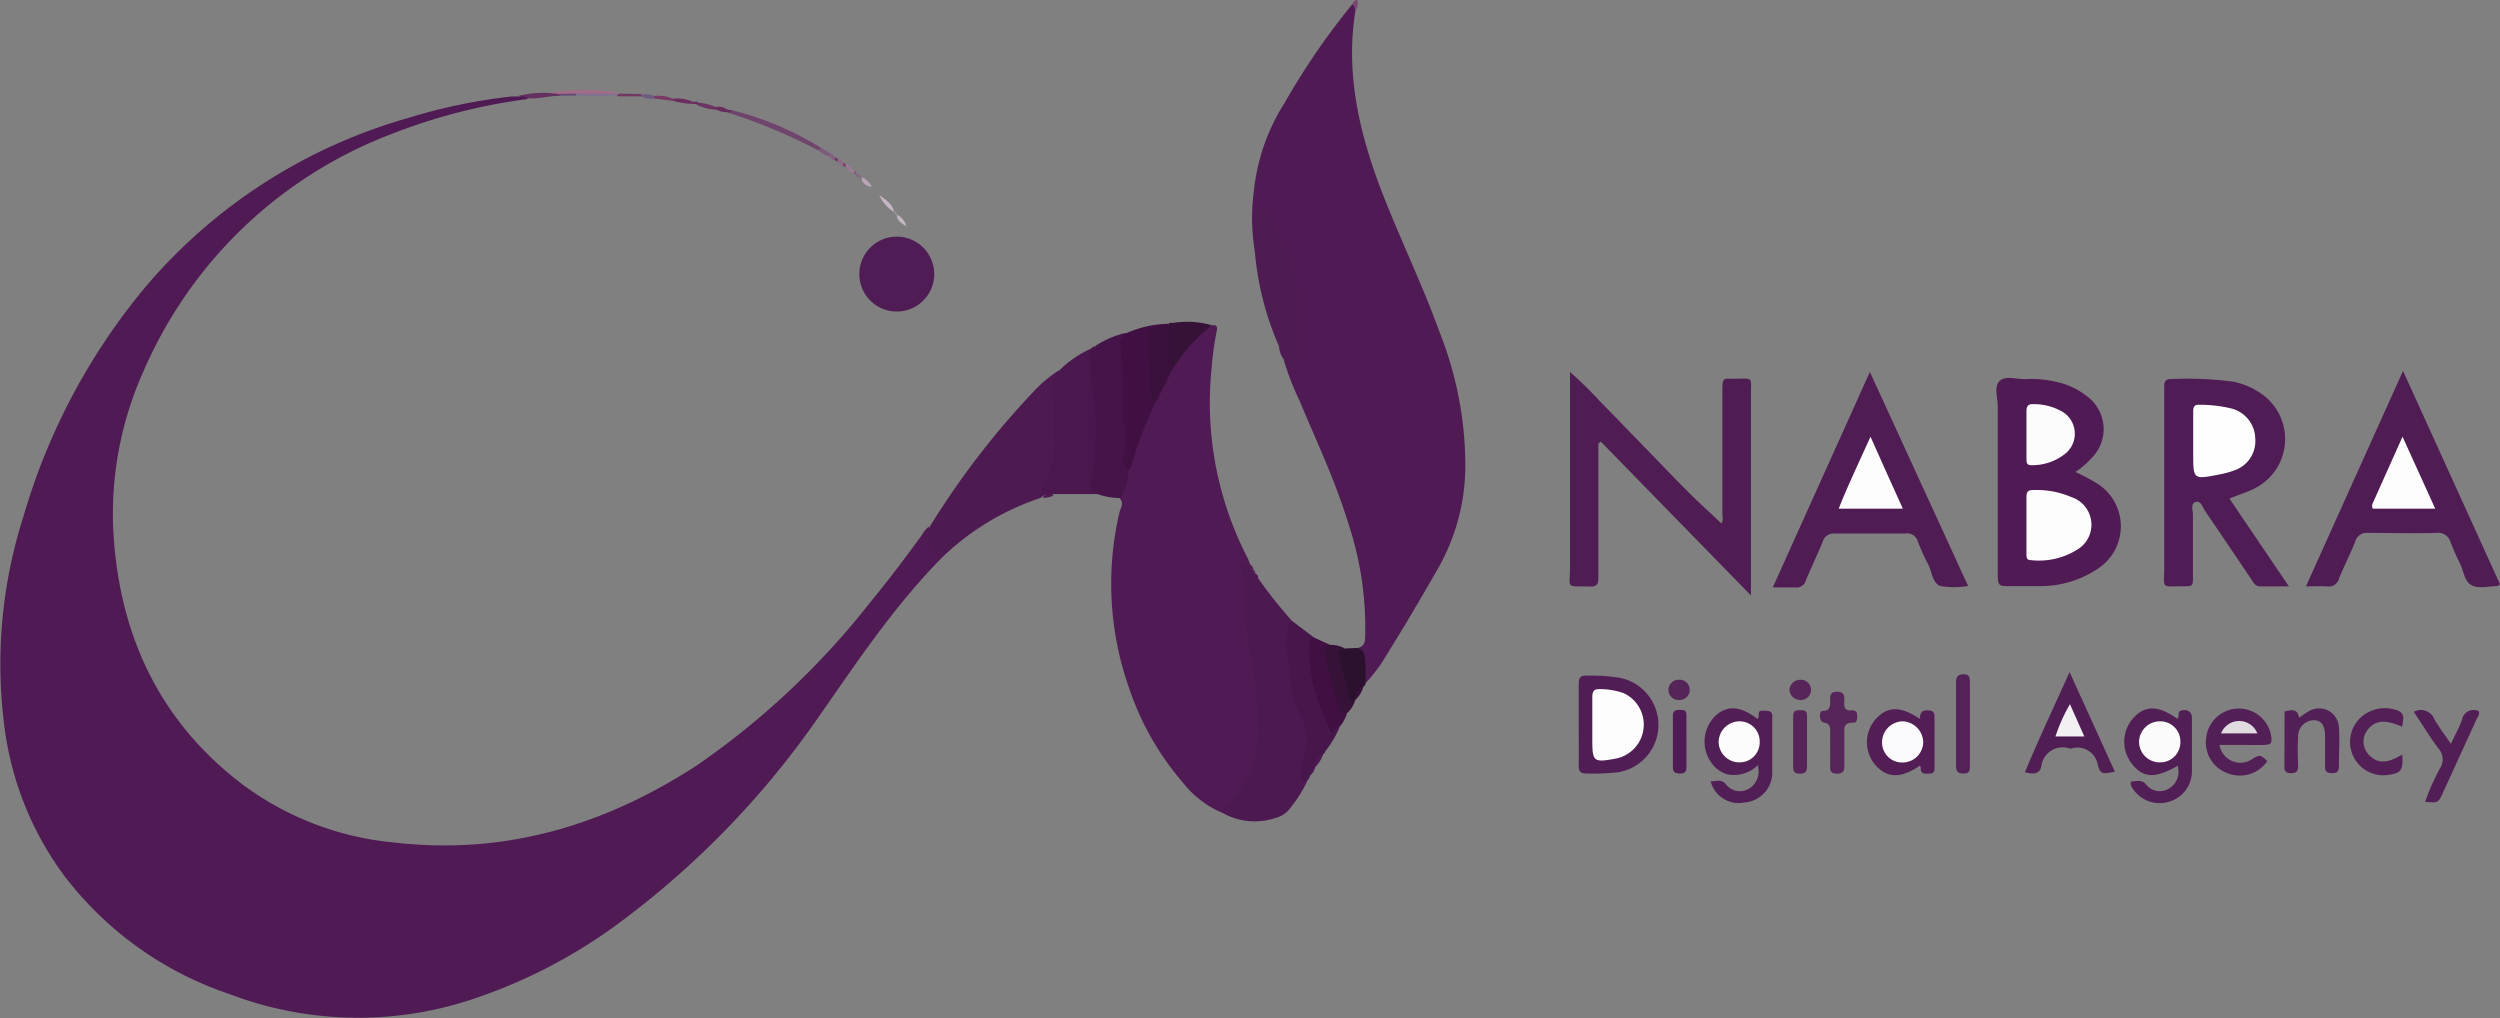<svg xmlns="http://www.w3.org/2000/svg" viewBox="0 0 194.92 79.38"><rect x="0" y="0" width="194.92" height="79.38" fill="#808080" stroke="none"/><defs><style>.cls-1{fill:#501b54;}.cls-2{fill:#501c54;}.cls-3{fill:#501c55;}.cls-4{fill:#4c1a51;}.cls-5{fill:#4d1a52;}.cls-6{fill:#4a184e;}.cls-7{fill:#451448;}.cls-8{fill:#4e1c52;}.cls-9{fill:#511d55;}.cls-10{fill:#521e56;}.cls-11{fill:#401043;}.cls-12{fill:#47164b;}.cls-13{fill:#521e55;}.cls-14{fill:#521f56;}.cls-15{fill:#531f56;}.cls-16{fill:#562559;}.cls-17{fill:#542258;}.cls-18{fill:#361238;}.cls-19{fill:#2c112e;}.cls-20{fill:#562459;}.cls-21{fill:#70456d;}.cls-22{fill:#572559;}.cls-23{fill:#552458;}.cls-24{fill:#a46c86;}.cls-25{fill:#64305f;}.cls-26{fill:#7f7191;}.cls-27{fill:#c6b6c4;}.cls-28{fill:#6a3562;}.cls-29{fill:#783964;}.cls-30{fill:#6a2d5d;}.cls-31{fill:#6f5b7f;}.cls-32{fill:#723763;}.cls-33{fill:#c5b5c3;}.cls-34{fill:#bba6b8;}.cls-35{fill:#634b73;}.cls-36{fill:#7d5a7c;}.cls-37{fill:#9a7b96;}.cls-38{fill:#662b5c;}.cls-39{fill:#754970;}.cls-40{fill:#836080;}.cls-41{fill:#8c6b89;}.cls-42{fill:#3a103c;}.cls-43{fill:#6b2b5c;}.cls-44{fill:#672a5c;}.cls-45{fill:#b197ab;}.cls-46{fill:#753c66;}.cls-47{fill:#895577;}.cls-48{fill:#693160;}.cls-49{fill:#84597b;}.cls-50{fill:#8a6d8b;}.cls-51{fill:#fefdfe;}.cls-52{fill:#fcfcfc;}.cls-53{fill:#fefefe;}.cls-54{fill:#fdfdfe;}.cls-55{fill:#fdfdfd;}.cls-56{fill:#fcfbfc;}.cls-57{fill:#f2f0f3;}.cls-58{fill:#fbfafc;}.cls-59{fill:#e0dae1;}</style></defs><title>Asset 3</title><g id="Layer_2" data-name="Layer 2"><g id="Layer_2-2" data-name="Layer 2"><path class="cls-1" d="M73.5,43.42c-3.69,3.72-6.59,8.06-9.57,12.33A68.45,68.45,0,0,1,48.07,72.11,40.82,40.82,0,0,1,36.55,78a28.19,28.19,0,0,1-18.62-.48A27,27,0,0,1,5.06,68.35,24.76,24.76,0,0,1,.39,57,37.75,37.75,0,0,1,1.84,40.23a49.4,49.4,0,0,1,9.62-18,41.8,41.8,0,0,1,20.26-13,43.31,43.31,0,0,1,8.2-1.71h.52c.26,0,.59-.28.7.2a45,45,0,0,0-10.72,2.77A34.33,34.33,0,0,0,11.2,28.92,27.13,27.13,0,0,0,8.83,41.28c.41,8,3.46,14.78,9.92,19.76a23.38,23.38,0,0,0,12,4.65c8.62,1,16.4-1.35,23.56-6A61.48,61.48,0,0,0,67.74,47.1c1.42-1.73,2.78-3.51,4.09-5.32a2.78,2.78,0,0,1,.59-.73C72.88,41.8,72.79,42.79,73.5,43.42Z"/><path class="cls-1" d="M97.83,19.54A15.56,15.56,0,0,1,97.75,15a15.86,15.86,0,0,1,2.42-7A55.9,55.9,0,0,1,105.42.35c.43,0,.3.25.26.48-.87,5.42.55,10.47,2.57,15.41,1.32,3.23,2.81,6.39,4,9.68a28.29,28.29,0,0,1,2,10.33,16.23,16.23,0,0,1-2,7.84c-1.49,2.61-3,5.18-4.62,7.74a14.77,14.77,0,0,1-1.18,1.46c-.47-.87-.2-1.9-.62-2.77.53-.09.6-.44.61-.91a25.84,25.84,0,0,0-1.33-8.85c-1-3.27-2.47-6.37-3.79-9.52a21.76,21.76,0,0,1-1.21-3.11c.41-.11.76-.23.79-.77.2-3.5,0-6.9-2.1-9.91-.1-.14-.19-.28-.31-.42a.44.44,0,0,0-.28-.17C97.92,17.72,98.48,18.73,97.83,19.54Z"/><path class="cls-1" d="M95.34,63.39a7.59,7.59,0,0,1-3.06-2.31A22,22,0,0,1,88,53.55,24.38,24.38,0,0,1,87.27,40c.08-.38.42-.78,0-1.18a9.91,9.91,0,0,1,.44-1.94c0-.09.06-.18.1-.27L88,36.2a34.49,34.49,0,0,1,1.83-4.81c.44-.82.83-1.66,1.26-2.48.1-.16.2-.32.32-.48l.23-.35a6.54,6.54,0,0,1,2.86-2.72c.46-.06.41.22.35.52a25.13,25.13,0,0,0-.4,3,26.34,26.34,0,0,0,2.84,14.66c.08.15.12.32.19.48a1.37,1.37,0,0,0-.25.78,51.06,51.06,0,0,0,.71,7.39,15.77,15.77,0,0,1,.1,7.07A7.38,7.38,0,0,1,95.34,63.39Z"/><path class="cls-2" d="M124.62,34.58V39.7c0,1.78,0,3.56,0,5.35,0,.46-.09.7-.63.68-2-.06-1.57.24-1.58-1.51,0-4.65,0-9.3,0-14V29a33.1,33.1,0,0,1,2.45,2.41c.76.76,1.51,1.55,2.27,2.33l2.34,2.41c.75.77,1.5,1.56,2.27,2.32s1.62,1.53,2.46,2.33c.19-.21.09-.54.09-.82q0-4.73,0-9.45c0-1.17.07-1,.94-1,1.5,0,1.29-.21,1.29,1.25q0,7.2,0,14.38v1.27l-11.71-12Z"/><path class="cls-1" d="M161.82,36.8a17.59,17.59,0,0,1,1.63.86,3.94,3.94,0,0,1,.19,6.63,8.06,8.06,0,0,1-4.53,1.41c-.8,0-1.61,0-2.42,0s-.92,0-.93-.89c0-.67,0-1.33,0-2,0-3.7,0-7.41,0-11.12,0-.68-.32-1.57.16-2s1.34-.1,2-.13a8.39,8.39,0,0,1,2.39.21,5.79,5.79,0,0,1,2.44,1.15,3.18,3.18,0,0,1,.39,4.73A7.13,7.13,0,0,1,161.82,36.8Z"/><path class="cls-3" d="M173.83,38.88l4.63,6.84c-.87,0-1.55,0-2.23,0-.4,0-.52-.29-.69-.54-1.2-1.77-2.38-3.54-3.59-5.3-.2-.3-.34-.86-.76-.74s-.21.66-.21,1c0,1.61,0,3.22,0,4.83,0,.72,0,.74-.76.74-1.79,0-1.48.24-1.48-1.49,0-4.47,0-8.95,0-13.42,0-.25,0-.49,0-.74s.11-.52.48-.5a26.84,26.84,0,0,1,4.91.2,5.8,5.8,0,0,1,2.11.89,4.3,4.3,0,0,1-.28,7.34C175.29,38.38,174.57,38.54,173.83,38.88Z"/><path class="cls-2" d="M179.79,45.72l7.57-16.8,7.56,16.63c-.12.08-.16.15-.21.15-.67,0-1.42.23-2-.07s-.62-1.13-.92-1.72a15.81,15.81,0,0,1-.72-1.63,1,1,0,0,0-1.09-.73c-1.78.05-3.57,0-5.35,0a.92.92,0,0,0-1,.68c-.39,1-.87,1.9-1.26,2.87a.82.82,0,0,1-.94.62C181,45.69,180.44,45.72,179.79,45.72Z"/><path class="cls-2" d="M153.45,45.69a6.71,6.71,0,0,1-2.18,0c-.6-.25-.64-1.1-.93-1.68a17.3,17.3,0,0,1-.82-1.81.86.86,0,0,0-1-.6q-2.73,0-5.46,0a.87.87,0,0,0-.94.62c-.41,1-.89,2-1.31,3a.76.76,0,0,1-.86.58c-.51,0-1,0-1.73,0l7.57-16.8Z"/><path class="cls-4" d="M95.34,63.39c0-.4.29-.62.54-.86a7.5,7.5,0,0,0,2.18-5.36,27.93,27.93,0,0,0-.67-6.5A19.92,19.92,0,0,1,97,47.59a11.83,11.83,0,0,0-.15-2.91c-.09-.35,0-.82.61-.66h0c.09.14,0,.36.25.43l0,0c0,.13.09.19.16.27h0c.13.1.09.31.25.4a34.84,34.84,0,0,0,2.69,3.37,14.07,14.07,0,0,0,1,7.64,4.76,4.76,0,0,1,.21,2.84,2.93,2.93,0,0,0-.1,1.94,10.49,10.49,0,0,1-1.33,2.1,2.06,2.06,0,0,1-1.19.78A5.08,5.08,0,0,1,95.34,63.39Z"/><path class="cls-5" d="M73.5,43.42c-.85-.12-.89-.84-1-1.45a4.66,4.66,0,0,1,0-.92,64.48,64.48,0,0,1,8-10.43,10.44,10.44,0,0,1,2.06-1.75c-.39,1.79,0,3.57,0,5.36a7.21,7.21,0,0,1-1.48,4.61A20.2,20.2,0,0,0,73.5,43.42Z"/><path class="cls-6" d="M81.08,38.84c0-.77.5-1.34.77-2a7.49,7.49,0,0,0,.33-3.15,5.25,5.25,0,0,1-.07-1,5.06,5.06,0,0,0,0-1.46,2.21,2.21,0,0,1,.44-2.31A8.52,8.52,0,0,1,85,27.21c.59,1.27.28,2.67.52,4A18.11,18.11,0,0,1,85.42,37a5.38,5.38,0,0,0,.26,1.52l-3.51,0c-.28.17-.63,0-.9.18l-.08.06Z"/><path class="cls-7" d="M85.68,38.56c-.72-.22-.74-.81-.59-1.34a18.19,18.19,0,0,0,.33-3.2,17.77,17.77,0,0,0-.27-3.62A24.25,24.25,0,0,1,85,27.21h0c.16-.07.37,0,.43-.25a7.14,7.14,0,0,1,2.33-1,77.06,77.06,0,0,0,.3,8A24.64,24.64,0,0,0,88,36.7a4.52,4.52,0,0,1-.67,2.13A5.37,5.37,0,0,1,85.68,38.56Z"/><path class="cls-3" d="M69.92,24.29a2.92,2.92,0,1,1,0-5.84,2.92,2.92,0,0,1,0,5.84Z"/><path class="cls-8" d="M97.83,19.54v-3.3c.78.15,1,.73,1.32,1.19a15.64,15.64,0,0,1,1.78,4,9.94,9.94,0,0,1,.18,1.44,25.65,25.65,0,0,1,.07,4.8,1.22,1.22,0,0,1-.39.92c-.37.06-.35-.42-.66-.44h0A2.85,2.85,0,0,0,99.72,27,23.39,23.39,0,0,1,97.83,19.54Z"/><path class="cls-9" d="M123.09,56.44c0-1,0-2.1,0-3.15,0-.44.14-.63.6-.61a14.25,14.25,0,0,1,2.61.17,3.74,3.74,0,0,1-.21,7.37,19.42,19.42,0,0,1-2.41.09c-.46,0-.6-.19-.59-.62C123.1,58.6,123.09,57.52,123.09,56.44Z"/><path class="cls-10" d="M133.38,60.92c.41,0,.8-.19,1.15.18a1.37,1.37,0,0,0,1.78.42,1.56,1.56,0,0,0,.77-1.7,1.5,1.5,0,0,0,0-.18,2.69,2.69,0,0,1-2.39.74,2.38,2.38,0,0,1-1.32-1,2.82,2.82,0,0,1,.29-3.48c.93-.94,2-.9,3.36.15.21-.16,0-.51.22-.62a1.46,1.46,0,0,1,.52,0c.32,0,.42.15.42.45,0,1.5,0,3,0,4.51A2.35,2.35,0,0,1,136,62.57,2.25,2.25,0,0,1,133.38,60.92Z"/><path class="cls-10" d="M169.8,59.7c-1.75,1-2.68,1-3.59-.16a2.78,2.78,0,0,1,.12-3.56c.92-1,1.94-1,3.42.06.24-.15-.05-.55.34-.65s.81.06.81.58c0,1.39,0,2.79,0,4.19A2.47,2.47,0,0,1,169,62.54a2.5,2.5,0,0,1-2.79-1.18.57.57,0,0,1-.06-.43c.39,0,.8-.18,1.14.19a1.36,1.36,0,0,0,1.69.43,1.52,1.52,0,0,0,.85-1.65A1.17,1.17,0,0,0,169.8,59.7Z"/><path class="cls-11" d="M88,36.7a1.29,1.29,0,0,1-.33-1.44,3.59,3.59,0,0,0,0-1.95,1.6,1.6,0,0,1-.09-.41A56.07,56.07,0,0,0,87.35,27a1.4,1.4,0,0,1,.42-1,8.54,8.54,0,0,1,3.37-.76l0,.15-.1.12c-1.28.52-1.33.52-1.24,1.94a39.29,39.29,0,0,0,.24,4.05,32.54,32.54,0,0,0-1.89,5,2.18,2.18,0,0,0-.21.22Z"/><path class="cls-12" d="M101.88,60.88c-.19,0-.41.15-.45-.22a4.12,4.12,0,0,1,.27-1.73,4.66,4.66,0,0,0-.42-3.39,7,7,0,0,1-.7-3.52.87.87,0,0,0-.09-.41,6.38,6.38,0,0,1-.09-2.75c0-.26.17-.36.4-.4l1.67,1.26c-.47,2.51.5,4.73,1.38,7,.12.32.38-.28.59,0a8.21,8.21,0,0,1-1.12,1.87c-.06.09-.17.14-.17.26l0,0a3,3,0,0,0-.65,1.06v0a1.13,1.13,0,0,0-.41.67l0,0c-.22.05-.17.28-.26.41Z"/><path class="cls-9" d="M164.89,60.16c-1,.2-1.1.23-1.33-.52a1.61,1.61,0,0,0-2.08-1.28h-.11a1.67,1.67,0,0,0-2.21,1.38c-.14.64-.63.64-1.28.47,1.08-2.61,2.28-5.13,3.48-7.81Z"/><path class="cls-13" d="M149.69,59.69c-1.43,1-2.53,1-3.43,0a2.72,2.72,0,0,1,0-3.64c.92-1,1.93-1,3.43,0,0-.43.15-.72.66-.66.35,0,.48.15.48.5,0,1.3,0,2.6,0,3.89,0,.25,0,.52-.33.53s-.75.12-.75-.44C149.78,59.8,149.72,59.75,149.69,59.69Z"/><path class="cls-14" d="M173.05,58.08a1.65,1.65,0,0,0,2.59,1.08c.57-.33.57-.33,1.14.18a2.6,2.6,0,0,1-3.12.94A2.54,2.54,0,0,1,172,57.64a2.56,2.56,0,0,1,5.07-.31c.1.65,0,.73-.6.75s-1.12,0-1.68,0Z"/><path class="cls-14" d="M178.12,55.47c.56-.12,1-.25,1.14.49a9.48,9.48,0,0,1,.81-.54,1.55,1.55,0,0,1,2.29,1.28c.07,1,0,2,0,3,0,.38-.09.59-.52.58s-.58-.13-.56-.55c0-.76,0-1.53,0-2.3s-.21-1.2-.76-1.27a1.24,1.24,0,0,0-1.34,1.19,22,22,0,0,0,0,2.3c0,.41-.07.65-.57.63s-.5-.23-.5-.59C178.12,58.29,178.12,56.87,178.12,55.47Z"/><path class="cls-10" d="M191.09,58c.35-.75.66-1.3.87-1.89a.92.92,0,0,1,1.29-.67c.12.24-.06.43-.16.64q-1.32,2.89-2.65,5.79c-.34.73-.35.73-1.36.65a17.35,17.35,0,0,1,1.17-2.63,1.26,1.26,0,0,0-.12-1.52c-.68-.91-1.28-1.89-1.93-2.87a1.13,1.13,0,0,1,1.6.57C190.16,56.7,190.61,57.28,191.09,58Z"/><path class="cls-15" d="M187.3,58.83c.08,1.23-.09,1.45-1.09,1.59A2.6,2.6,0,0,1,184,56a2.8,2.8,0,0,1,3-.58c.57.28.33.75.3,1.24-1-.4-2-.74-2.75.31a1.47,1.47,0,0,0,.11,1.84C185.48,59.72,186.36,59.38,187.3,58.83Z"/><path class="cls-11" d="M104.44,56.67c-.28,0-.38.28-.62.48a16.08,16.08,0,0,1-1.19-2.93,11.3,11.3,0,0,1-.57-3.78c0-.31,0-.65.41-.72l1.33.6a2.65,2.65,0,0,0,0,1.92,9.89,9.89,0,0,0,1.22,3.37A2.72,2.72,0,0,1,104.44,56.67Z"/><path class="cls-16" d="M142.69,58.31V57.16c0-.37.08-.74-.51-.83-.35-.06-.38-.89-.09-.9.65,0,.61-.42.6-.84s.05-.66.55-.66.57.25.56.65-.1.89.59.8c.33,0,.42.16.41.45s0,.54-.36.52c-.72,0-.65.43-.64.89,0,.84,0,1.67,0,2.51,0,.39-.14.57-.55.57s-.58-.14-.56-.55,0-1,0-1.46Z"/><path class="cls-17" d="M153.59,56.55V59.7c0,.34,0,.61-.48.61s-.6-.16-.6-.61c0-2.17,0-4.34,0-6.51,0-.45.15-.62.6-.62s.48.28.48.62Z"/><path class="cls-18" d="M91.57,28.51l-.22.41c-.27,0-.38-.16-.41-.36a5.26,5.26,0,0,1,.2-3.21h0c.1-.13.3-.07.41-.19a7.12,7.12,0,0,1,2.94.2,12.26,12.26,0,0,0-2.73,2.93C91.69,28.36,91.64,28.44,91.57,28.51Z"/><path class="cls-19" d="M105.85,50.52c.6.2.56.74.61,1.2s0,1,0,1.57a.21.21,0,0,1-.16.23,3.57,3.57,0,0,0-.64,1.06h0c-.31.35-.58.21-.7-.13a12.51,12.51,0,0,1-.78-3.41c0-.38.15-.69.65-.48Z"/><path class="cls-18" d="M104.84,50.55c-.34,0-.51.23-.44.56.26,1.1.54,2.18.8,3.28.08.34.28.2.47.18a2.27,2.27,0,0,1-.6,1c-.34.15-.53,0-.62-.31a35.59,35.59,0,0,1-1.07-3.89c-.07-.41-.27-.94.42-1.09A2.32,2.32,0,0,1,104.84,50.55Z"/><path class="cls-20" d="M140.89,57.8c0,.67,0,1.33,0,2,0,.44-.22.52-.59.52s-.49-.15-.49-.5c0-1.33,0-2.65,0-4,0-.39.2-.46.53-.45s.55,0,.55.43C140.89,56.48,140.89,57.14,140.89,57.8Z"/><path class="cls-1" d="M131.49,57.91c0,.63,0,1.25,0,1.88,0,.34-.1.52-.47.52s-.6-.06-.59-.51c0-1.32,0-2.64,0-4,0-.39.2-.45.52-.45s.55,0,.54.44C131.48,56.52,131.49,57.21,131.49,57.91Z"/><path class="cls-21" d="M57.1,8.6A24.19,24.19,0,0,1,64,11.52c0,.18,0,.3-.22.19a44.16,44.16,0,0,0-7-2.92C56.88,8.65,57,8.64,57.1,8.6Z"/><path class="cls-22" d="M140.39,53a.79.79,0,1,1-.1,1.57.83.83,0,0,1-.77-.83A.85.85,0,0,1,140.39,53Z"/><path class="cls-23" d="M131,54.57a.79.79,0,1,1-.1-1.57.78.78,0,0,1,.84.74A.77.77,0,0,1,131,54.57Z"/><path class="cls-24" d="M42.78,7.25a17.68,17.68,0,0,1,5.53,0,.42.42,0,0,1-.34.12h-4.3C43.38,7.34,43.05,7.5,42.78,7.25Z"/><path class="cls-25" d="M42.78,7.25l.87.08v.14c-.85,0-1.67.26-2.52.2-.19-.22-.47-.13-.7-.2A8,8,0,0,1,42.78,7.25Z"/><path class="cls-26" d="M44.92,7.29l3.23,0,0,.08-.07.06a28.11,28.11,0,0,1-3.18,0c-.07,0-.08-.08-.06-.11S44.9,7.29,44.92,7.29Z"/><path class="cls-27" d="M69.71,16.53a2.86,2.86,0,0,1-1.15-1.31c.48.35,1,.64,1.16,1.3Z"/><path class="cls-28" d="M54.38,8a4.35,4.35,0,0,1,1.47.36c.07,0,.1.09.07.13s0,.07-.07.07a4.09,4.09,0,0,1-1.49-.37c-.06-.05-.08-.09,0-.13A.1.1,0,0,1,54.38,8Z"/><path class="cls-29" d="M52.49,7.87,51,7.68c-.07,0-.1-.07-.08-.12s0-.07.06-.07a2.69,2.69,0,0,1,1.48.21c.07,0,.1.08.07.12A.1.1,0,0,1,52.49,7.87Z"/><path class="cls-30" d="M52.49,7.87V7.7A2.85,2.85,0,0,1,54,7.93C54,8,54.05,8,54,8A.1.1,0,0,1,54,8.1,6.62,6.62,0,0,1,52.49,7.87Z"/><path class="cls-31" d="M51,7.49a1.23,1.23,0,0,0,0,.19A1.38,1.38,0,0,1,50,7.51c-.07,0-.09-.09-.06-.13a.1.1,0,0,1,.08,0A1.67,1.67,0,0,1,51,7.49Z"/><path class="cls-32" d="M50,7.33a.55.55,0,0,0,0,.18l-1.86,0a.14.14,0,0,1,0-.14.29.29,0,0,0,.16-.07Z"/><path class="cls-33" d="M69.93,16.74a1.39,1.39,0,0,1,.74.9c-.35-.2-.72-.4-.75-.9Z"/><path class="cls-18" d="M105.67,54.58a1,1,0,0,1,.64-1.06A2.32,2.32,0,0,1,105.67,54.58Z"/><path class="cls-34" d="M67.19,13.8a1.9,1.9,0,0,1,.79.76.87.87,0,0,1-.79-.51c0-.06-.07-.11,0-.16S67.17,13.8,67.19,13.8Z"/><path class="cls-4" d="M102.52,59.84a1,1,0,0,1,.65-1.06A2.58,2.58,0,0,1,102.52,59.84Z"/><path class="cls-35" d="M44.92,7.29v.17H43.66a.61.61,0,0,0,0-.14Z"/><path class="cls-1" d="M99.72,27a1,1,0,0,1,.42,1.09A2,2,0,0,1,99.72,27Z"/><path class="cls-36" d="M63.81,11.71l.22-.19.64.4a.19.19,0,0,1,0,.3A2.55,2.55,0,0,1,63.81,11.71Z"/><path class="cls-37" d="M65.92,12.79a1.16,1.16,0,0,1,.65.56c.05,0,.07.09.05.13s0,.07,0,.07a1.17,1.17,0,0,1-.65-.48A.19.19,0,0,1,65.92,12.79Z"/><path class="cls-38" d="M55.85,8.53v-.2a1.15,1.15,0,0,1,.84.21c.07,0,.09.09.07.14a.1.1,0,0,1-.07.06A1.46,1.46,0,0,1,55.85,8.53Z"/><path class="cls-39" d="M105.68.83c-.07-.17-.05-.38-.26-.48.07-.19.16-.35.41-.35A.92.92,0,0,1,105.68.83Z"/><path class="cls-5" d="M81.27,38.79c.25-.31.59-.18.9-.18A1.35,1.35,0,0,1,81.27,38.79Z"/><path class="cls-40" d="M64.64,12.22l0-.3a.7.7,0,0,1,.44.33.15.15,0,0,1,.06.17c0,.05,0,.08-.06.08A.79.79,0,0,1,64.64,12.22Z"/><path class="cls-41" d="M65.29,12.36a.54.54,0,0,1,.44.34.17.17,0,0,1,.06.15c0,.05,0,.08-.05.08a.58.58,0,0,1-.45-.32.2.2,0,0,1-.05-.17C65.26,12.38,65.28,12.36,65.29,12.36Z"/><path class="cls-4" d="M102.12,60.49a.52.52,0,0,1,.41-.67A1.05,1.05,0,0,1,102.12,60.49Z"/><path class="cls-6" d="M85.44,27c0,.24-.22.27-.43.25A.52.52,0,0,1,85.44,27Z"/><path class="cls-42" d="M91.56,25.16a.42.42,0,0,1-.41.19,1,1,0,0,1,0-.17Z"/><path class="cls-1" d="M98.11,45.09a.4.4,0,0,1-.25-.4A.46.46,0,0,1,98.11,45.09Z"/><path class="cls-43" d="M54,8.1V7.93l.42,0a1.23,1.23,0,0,1,0,.19Z"/><path class="cls-1" d="M97.72,44.44c-.24,0-.26-.23-.25-.43A.5.5,0,0,1,97.72,44.44Z"/><path class="cls-4" d="M101.88,60.88c0-.2,0-.37.26-.41A.5.5,0,0,1,101.88,60.88Z"/><path class="cls-44" d="M56.69,8.74v-.2l.41.06-.25.19h-.09Z"/><path class="cls-45" d="M69.72,16.52a.24.24,0,0,1,.21.22h0a.22.22,0,0,1-.21-.21Z"/><path class="cls-46" d="M65.74,12.93V12.7a.48.48,0,0,1,.19.09v.28Z"/><path class="cls-47" d="M66.58,13.55a1.41,1.41,0,0,0,0-.2c.12,0,.21.09.2.24h0Z"/><path class="cls-48" d="M65.29,12.36v.25l-.18-.11v-.25Z"/><path class="cls-49" d="M67,13.79c-.14,0-.23,0-.21-.21h0c.15,0,.23.05.21.22Z"/><path class="cls-50" d="M67.19,13.8v.25c-.11-.05-.21-.11-.2-.26v0Z"/><path class="cls-4" d="M103.15,58.8a.3.3,0,0,1,.17-.26A.24.24,0,0,1,103.15,58.8Z"/><path class="cls-1" d="M97.86,44.68a.28.28,0,0,1-.16-.27A.25.25,0,0,1,97.86,44.68Z"/><path class="cls-42" d="M91.14,25.35v3a.6.6,0,0,0,.21.56l-1.26,2.52a1.17,1.17,0,0,1-.41-.92c-.05-1.44-.05-2.87-.15-4.3,0-.45,0-.62.49-.69A4.23,4.23,0,0,1,91.14,25.35Z"/><path class="cls-42" d="M91.57,28.51l.2-.22Z"/><path class="cls-7" d="M88,36.7l.21-.22Z"/><path class="cls-51" d="M158,40.93c0-.73,0-1.47,0-2.2,0-.33.09-.52.47-.52a6.86,6.86,0,0,1,3.06.56,2.26,2.26,0,0,1,.4,4.1,5.62,5.62,0,0,1-3.61.8c-.35,0-.32-.3-.32-.54Z"/><path class="cls-52" d="M158,33.91c0-.63,0-1.26,0-1.88,0-.35.14-.53.48-.52a4.48,4.48,0,0,1,2.21.53,2,2,0,0,1,.3,3.36,4.12,4.12,0,0,1-2.62.87c-.36,0-.37-.22-.37-.48Z"/><path class="cls-53" d="M171,34.29c0-.73,0-1.47,0-2.2,0-.33.07-.55.46-.53a10.39,10.39,0,0,1,2.6.31,2.48,2.48,0,0,1,1.78,2.35,2.41,2.41,0,0,1-1.62,2.45A7,7,0,0,1,173,37c-2,.39-2,.39-2-1.66Z"/><path class="cls-54" d="M185,39.66a.48.48,0,0,1,0-.43l2.32-5.18,2.55,5.61Z"/><path class="cls-54" d="M148.36,39.66h-5c.74-1.89,1.6-3.65,2.48-5.61C146.71,36,147.51,37.79,148.36,39.66Z"/><path class="cls-55" d="M124.15,56.45c0-.7,0-1.4,0-2.1,0-.43.11-.64.58-.62a5.49,5.49,0,0,1,1.85.31,2.7,2.7,0,0,1-.67,5.12c-1.66.3-1.76.22-1.76-1.46Z"/><path class="cls-52" d="M137.2,57.85a1.56,1.56,0,0,1-1.58,1.59A1.61,1.61,0,0,1,134,57.78a1.64,1.64,0,0,1,1.66-1.54A1.57,1.57,0,0,1,137.2,57.85Z"/><path class="cls-56" d="M170,57.86a1.57,1.57,0,0,1-1.59,1.58,1.61,1.61,0,0,1-1.63-1.67,1.63,1.63,0,0,1,1.67-1.53A1.57,1.57,0,0,1,170,57.86Z"/><path class="cls-57" d="M161.39,54.9l1.12,2.52h-2.25A13.37,13.37,0,0,1,161.39,54.9Z"/><path class="cls-58" d="M148.37,59.45a1.56,1.56,0,0,1-1.63-1.53,1.64,1.64,0,0,1,1.61-1.68,1.67,1.67,0,0,1,1.6,1.61A1.61,1.61,0,0,1,148.37,59.45Z"/><path class="cls-59" d="M176,57.18h-2.83a1.52,1.52,0,0,1,2.83,0Z"/></g></g></svg>